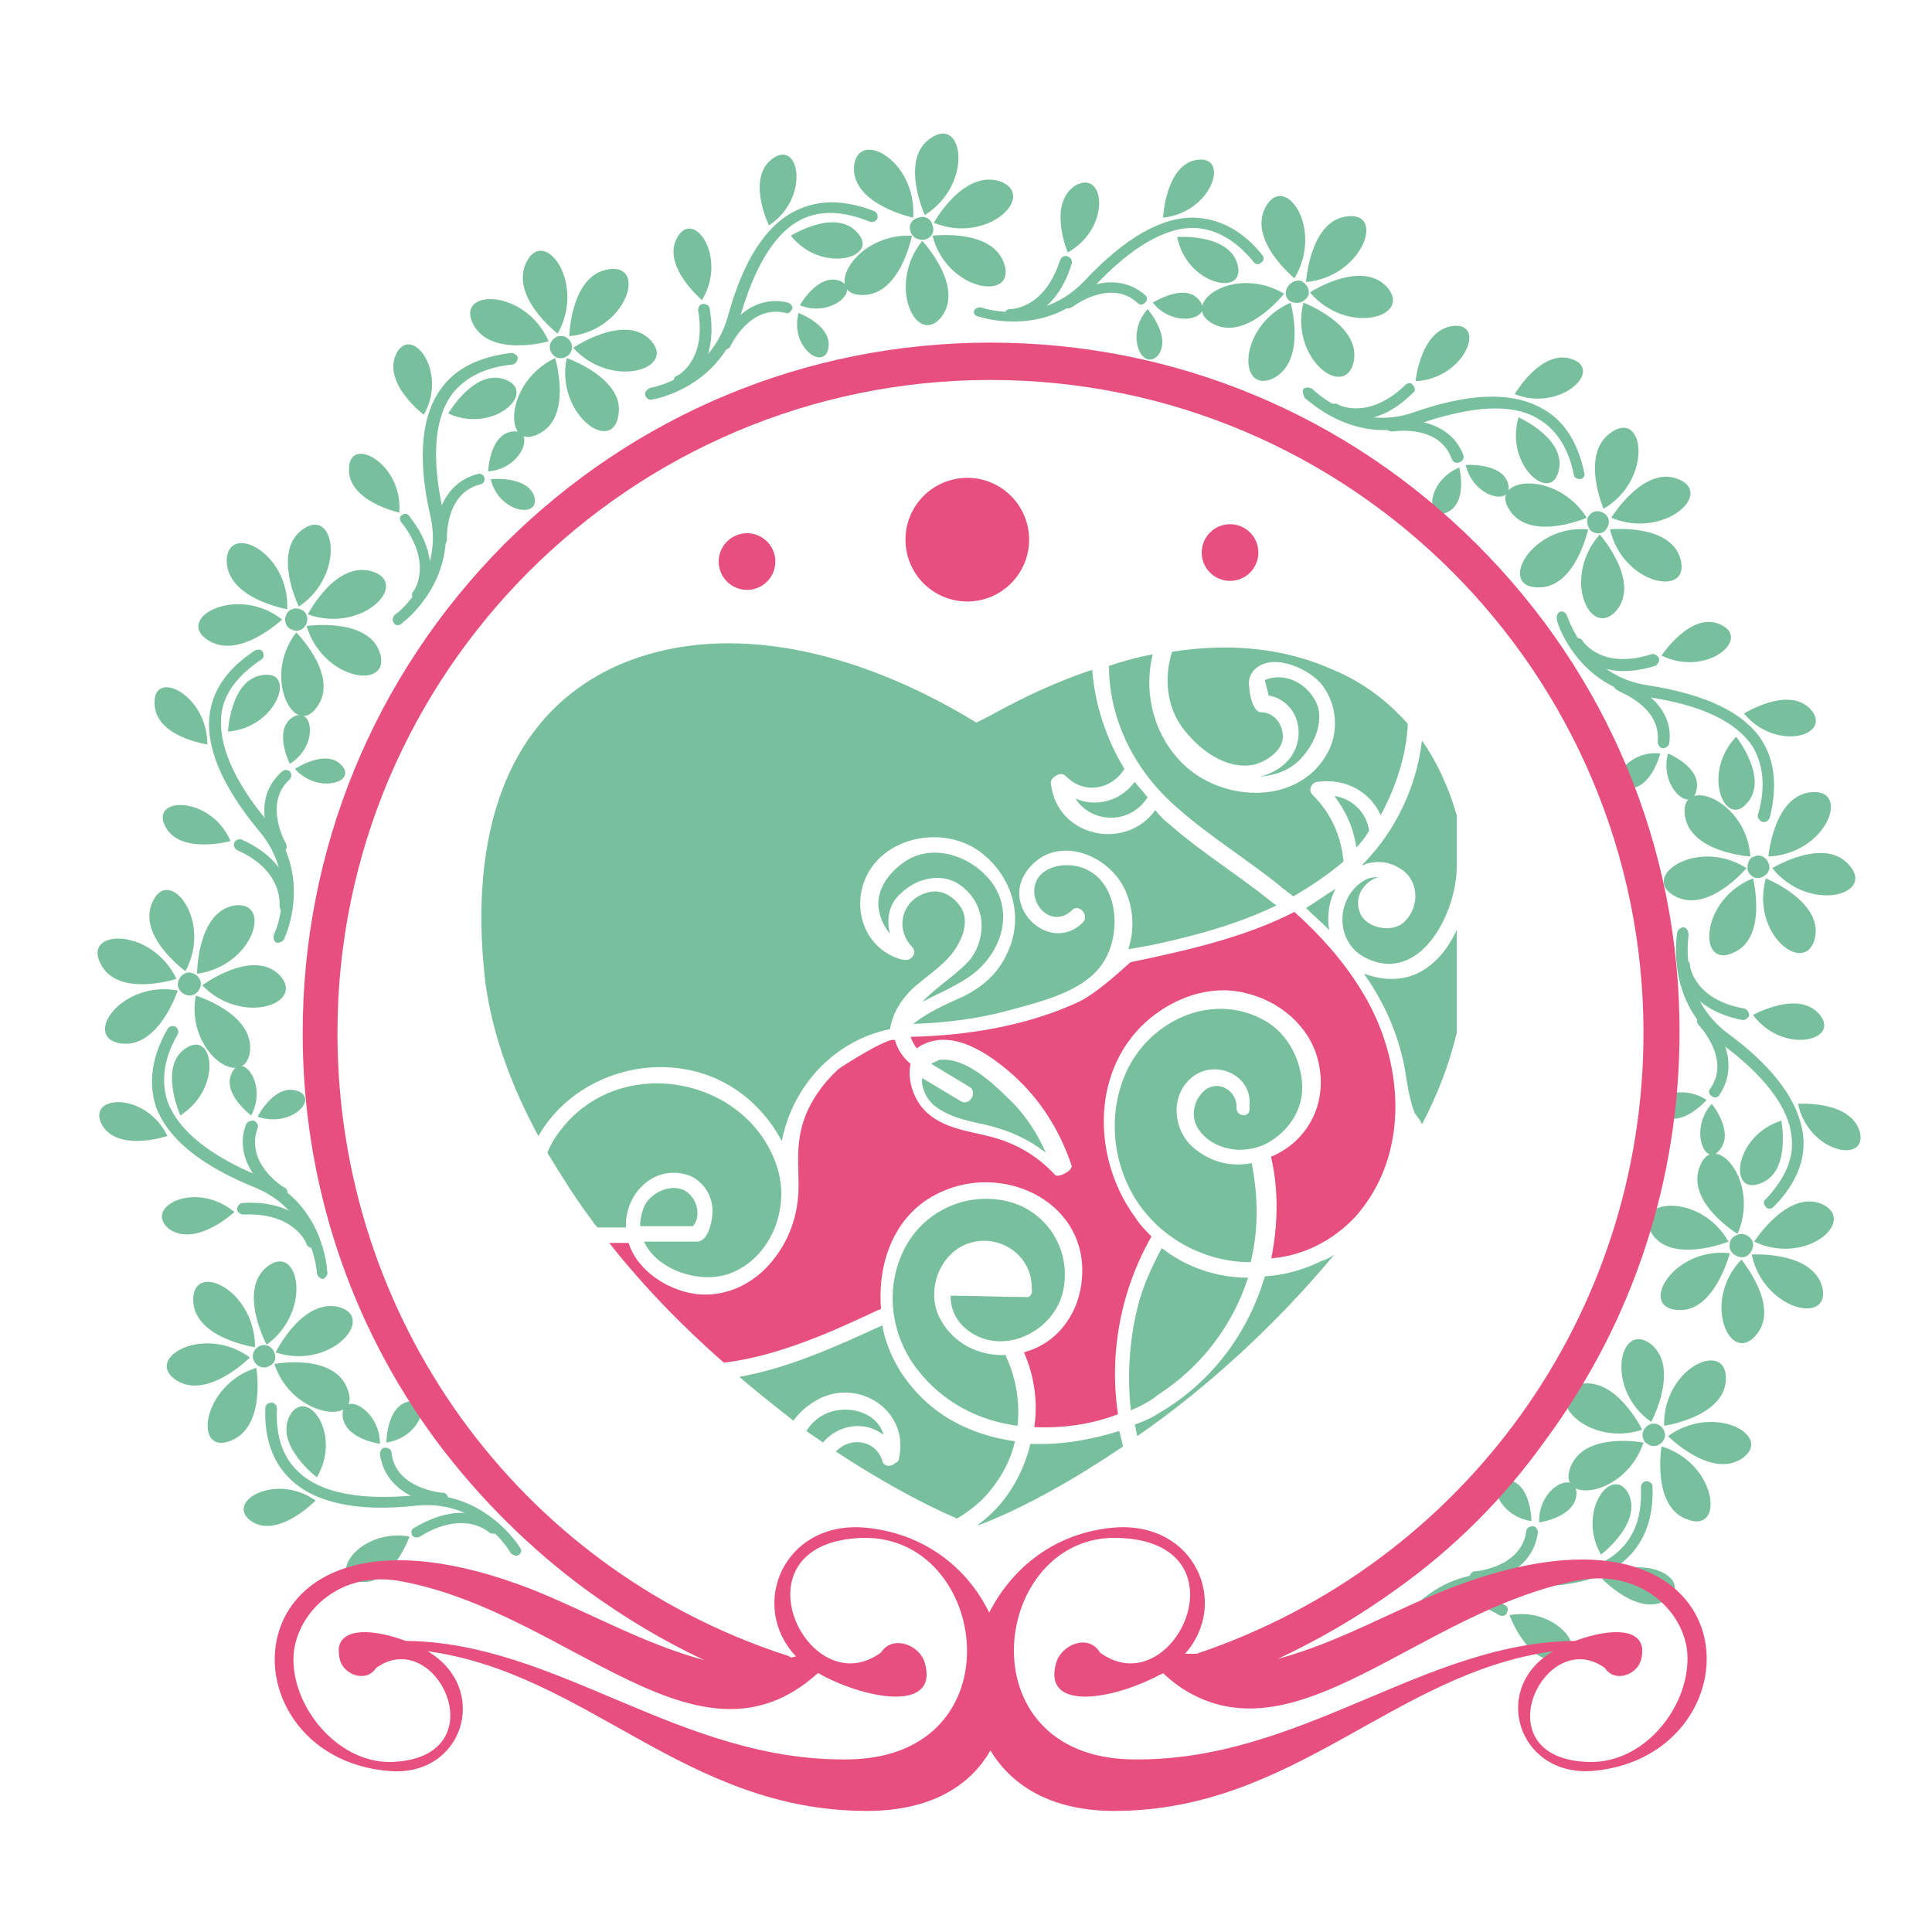 <?xml version="1.0" encoding="utf-8"?>
<!-- Generator: Adobe Illustrator 18.1.0, SVG Export Plug-In . SVG Version: 6.00 Build 0)  -->
<svg version="1.1" id="Layer_1" xmlns="http://www.w3.org/2000/svg" xmlns:xlink="http://www.w3.org/1999/xlink" x="0px" y="0px"
	 viewBox="0 0 150 150" enable-background="new 0 0 150 150" xml:space="preserve">
<g>
	<g>
		<g>
			<g>
				<g>
					<path fill="#78C09D" d="M40.3,120.7C40.3,120.7,40.3,120.7,40.3,120.7c-0.2,0.2-0.6,0-0.7-0.2c-0.1-0.2-2.5-4.1-7.3-3.6
						c-4.5,0.5-7.8-0.2-9.7-2c-1.4-1.3-2.1-3.2-2-5.6c0-0.2,0.2-0.4,0.5-0.4c0.2,0,0.4,0.2,0.4,0.5c-0.1,2.2,0.5,3.8,1.7,4.9
						c1.7,1.6,4.7,2.2,9,1.8c5.3-0.5,8.1,3.9,8.2,4.1C40.5,120.3,40.5,120.6,40.3,120.7z"/>
					<path fill="#78C09D" d="M24.5,116.5c0,0-2.9,3-5,1.6C17.4,116.6,21.4,114.3,24.5,116.5z"/>
					<path fill="#78C09D" d="M31.8,119.3c0,0-1.4,3.9-3.9,3.5C25.3,122.4,28,118.6,31.8,119.3z"/>
					<path fill="#78C09D" d="M24.6,114.7c0,0-3.3-2.5-2.1-4.8C23.8,107.6,26.6,111.3,24.6,114.7z"/>
					<path fill="#78C09D" d="M29.5,112.1c0,0-2.9-0.4-2.9-2.3C26.6,108,29.5,109.4,29.5,112.1z"/>
					<g>
						<path fill="#78C09D" d="M19.9,106.2c0,0,0.8,4.7-2.1,5.7C15,112.9,15.7,107.5,19.9,106.2z"/>
						<path fill="#78C09D" d="M19.4,105.4c0,0-3.4,3.4-5.8,1.7C11.2,105.4,15.9,102.8,19.4,105.4z"/>
						<path fill="#78C09D" d="M19.8,104.6c0,0-4.8-0.7-4.8-3.7C15,97.9,19.8,100.1,19.8,104.6z"/>
						<path fill="#78C09D" d="M20.7,104.4c0,0-2.3-4.3,0.1-6.1C23.2,96.5,24.3,101.8,20.7,104.4z"/>
						<path fill="#78C09D" d="M21.4,105c0,0,2.1-4.3,5-3.5C29.2,102.4,25.6,106.4,21.4,105z"/>
						<path fill="#78C09D" d="M21.3,105.9c0,0,4.7-0.9,5.7,2C28.1,110.7,22.7,110.1,21.3,105.9z"/>
					</g>
					<path fill="#78C09D" d="M30,112c0,0,0-2.9,1.8-3.2C33.6,108.5,32.7,111.6,30,112z"/>
					<path fill="#78C09D" d="M34.6,116.7c-0.1,0.1-0.2,0.1-0.3,0.1c-1.5-0.1-4.4-1-4.8-3.9c0-0.2,0.1-0.5,0.4-0.5
						c0.2,0,0.5,0.1,0.5,0.4c0.3,2.8,3.9,3.1,4,3.1c0.2,0,0.4,0.2,0.4,0.5C34.8,116.5,34.8,116.7,34.6,116.7z"/>
					<path fill="#78C09D" d="M38.6,119c-0.2,0.1-0.4,0.1-0.6,0c-0.1-0.1-2-1.8-5.4,0.3c-0.2,0.1-0.5,0.1-0.6-0.1
						c-0.1-0.2-0.1-0.5,0.2-0.6c4-2.4,6.4-0.3,6.5-0.2C38.8,118.5,38.8,118.8,38.6,119C38.6,119,38.6,119,38.6,119z"/>
					<path fill="#78C09D" d="M21.2,104.8c-0.3-0.4-0.8-0.5-1.2-0.2l0,0c-0.4,0.3-0.5,0.8-0.2,1.2l0,0c0.3,0.4,0.8,0.5,1.2,0.2l0,0
						C21.4,105.8,21.5,105.3,21.2,104.8L21.2,104.8z"/>
				</g>
			</g>
			<g>
				<g>
					<path fill="#78C09D" d="M108.6,126.8C108.7,126.8,108.7,126.8,108.6,126.8c0.2,0.2,0.6,0,0.7-0.2c0.1-0.2,2.5-4.1,7.3-3.6
						c4.5,0.5,7.8-0.2,9.7-2c1.4-1.3,2.1-3.2,2-5.6c0-0.2-0.2-0.4-0.5-0.4c-0.2,0-0.4,0.2-0.4,0.5c0.1,2.2-0.5,3.8-1.7,4.9
						c-1.7,1.6-4.7,2.2-9,1.8c-5.3-0.5-8.1,3.9-8.2,4.1C108.4,126.3,108.5,126.7,108.6,126.8z"/>
					<path fill="#78C09D" d="M124.4,122.6c0,0,2.9,3,5,1.6C131.6,122.7,127.6,120.4,124.4,122.6z"/>
					<path fill="#78C09D" d="M117.2,125.4c0,0,1.4,3.9,3.9,3.5C123.6,128.4,120.9,124.7,117.2,125.4z"/>
					<path fill="#78C09D" d="M124.3,120.7c0,0,3.3-2.5,2.1-4.8C125.1,113.7,122.4,117.4,124.3,120.7z"/>
					<path fill="#78C09D" d="M119.5,118.2c0,0,2.9-0.4,2.9-2.3C122.3,114.1,119.4,115.5,119.5,118.2z"/>
					<g>
						<path fill="#78C09D" d="M129,112.3c0,0-0.8,4.8,2.1,5.7C133.9,119,133.3,113.6,129,112.3z"/>
						<path fill="#78C09D" d="M129.5,111.5c0,0,3.4,3.4,5.8,1.7C137.7,111.5,133.1,108.9,129.5,111.5z"/>
						<path fill="#78C09D" d="M129.2,110.7c0,0,4.8-0.7,4.8-3.7C134,104,129.1,106.2,129.2,110.7z"/>
						<path fill="#78C09D" d="M128.2,110.4c0,0,2.3-4.3-0.1-6.1C125.7,102.6,124.6,107.9,128.2,110.4z"/>
						<path fill="#78C09D" d="M127.5,111c0,0-2.1-4.3-5-3.5C119.7,108.5,123.3,112.4,127.5,111z"/>
						<path fill="#78C09D" d="M127.6,112c0,0-4.7-0.9-5.7,2C120.9,116.8,126.2,116.2,127.6,112z"/>
					</g>
					<path fill="#78C09D" d="M118.9,118.1c0,0,0-2.9-1.8-3.2C115.3,114.6,116.2,117.7,118.9,118.1z"/>
					<path fill="#78C09D" d="M114.3,122.8c0.1,0.1,0.2,0.1,0.3,0.1c1.5-0.1,4.4-1,4.8-3.9c0-0.2-0.1-0.5-0.4-0.5
						c-0.2,0-0.5,0.1-0.5,0.4c-0.4,2.8-3.9,3.1-4,3.1c-0.2,0-0.4,0.2-0.4,0.5C114.1,122.6,114.2,122.7,114.3,122.8z"/>
					<path fill="#78C09D" d="M110.4,125.1c0.2,0.1,0.4,0.1,0.6,0c0.1-0.1,2-1.8,5.4,0.3c0.2,0.1,0.5,0.1,0.6-0.2
						c0.1-0.2,0.1-0.5-0.2-0.6c-4-2.4-6.4-0.3-6.5-0.2C110.1,124.6,110.1,124.9,110.4,125.1C110.3,125.1,110.3,125.1,110.4,125.1z"
						/>
					<path fill="#78C09D" d="M127.7,110.9c0.3-0.4,0.8-0.5,1.2-0.2l0,0c0.4,0.3,0.5,0.8,0.2,1.2l0,0c-0.3,0.4-0.8,0.5-1.2,0.2l0,0
						C127.5,111.9,127.4,111.3,127.7,110.9L127.7,110.9z"/>
				</g>
			</g>
			<g>
				<g>
					<path fill="#78C09D" d="M25.1,99.3C25,99.3,25,99.3,25.1,99.3c-0.3,0-0.5-0.3-0.5-0.5c0-0.2-0.4-4.8-4.8-6.6
						c-4.2-1.7-6.8-3.8-7.7-6.3C11.5,84,11.8,82,13,79.9c0.1-0.2,0.4-0.3,0.6-0.2c0.2,0.1,0.3,0.4,0.2,0.6c-1.1,1.9-1.3,3.6-0.8,5.2
						c0.8,2.2,3.2,4.2,7.1,5.8c5,2,5.3,7.2,5.3,7.4C25.5,98.9,25.3,99.2,25.1,99.3z"/>
					<path fill="#78C09D" d="M13,88.2c0,0-3.9,1.3-5.1-0.9C6.7,85,11.3,84.7,13,88.2z"/>
					<path fill="#78C09D" d="M18.2,94.1c0,0-3,2.8-5.1,1.3C11.1,93.7,15.2,91.6,18.2,94.1z"/>
					<path fill="#78C09D" d="M14,86.6c0,0-1.7-3.8,0.4-5.2C16.6,79.9,17.3,84.5,14,86.6z"/>
					<path fill="#78C09D" d="M19.5,86.6c0,0-2.3-1.7-1.5-3.3C18.8,81.6,20.8,84.2,19.5,86.6z"/>
					<g>
						<path fill="#78C09D" d="M13.8,76.9c0,0-1.5,4.6-4.5,4.1C6.4,80.5,9.4,76.1,13.8,76.9z"/>
						<path fill="#78C09D" d="M13.7,76c0,0-4.6,1.5-5.9-1.2C6.4,72.1,11.8,72,13.7,76z"/>
						<path fill="#78C09D" d="M14.4,75.4c0,0-3.9-2.8-2.5-5.5C13.2,67.3,16.5,71.5,14.4,75.4z"/>
						<path fill="#78C09D" d="M15.3,75.6c0,0,0-4.8,2.9-5.3C21.2,69.9,19.7,75,15.3,75.6z"/>
						<path fill="#78C09D" d="M15.7,76.5c0,0,3.9-2.9,6-0.8C23.8,77.9,18.8,79.7,15.7,76.5z"/>
						<path fill="#78C09D" d="M15.2,77.3c0,0,4.6,1.4,4.2,4.4C18.9,84.7,14.4,81.7,15.2,77.3z"/>
					</g>
					<path fill="#78C09D" d="M20,86.7c0,0,1.3-2.6,3.1-2C24.8,85.3,22.6,87.6,20,86.7z"/>
					<path fill="#78C09D" d="M21.9,93.1c-0.1,0-0.2,0-0.3-0.1c-1.3-0.8-3.5-3-2.5-5.7c0.1-0.2,0.3-0.3,0.6-0.3
						c0.2,0.1,0.4,0.3,0.3,0.6c-1,2.7,2,4.6,2.1,4.6c0.2,0.1,0.3,0.4,0.1,0.6C22.2,93,22,93.1,21.9,93.1z"/>
					<path fill="#78C09D" d="M24.3,96.9c-0.2,0-0.4-0.1-0.5-0.3c0-0.1-1-2.5-4.9-2.3c-0.2,0-0.5-0.2-0.5-0.4c0-0.2,0.2-0.5,0.4-0.5
						c4.7-0.3,5.8,2.7,5.8,2.9C24.8,96.6,24.7,96.8,24.3,96.9C24.4,96.9,24.4,96.9,24.3,96.9z"/>
					<path fill="#78C09D" d="M15.6,76.3c-0.1-0.5-0.5-0.8-1-0.8l0,0c-0.5,0.1-0.8,0.5-0.8,1l0,0c0.1,0.5,0.5,0.8,1,0.8l0,0
						C15.3,77.2,15.6,76.8,15.6,76.3L15.6,76.3z"/>
				</g>
			</g>
			<g>
				<g>
					<path fill="#78C09D" d="M21.5,73.2C21.5,73.1,21.5,73.1,21.5,73.2c-0.3-0.1-0.3-0.5-0.2-0.7c0.1-0.2,1.9-4.4-1.2-8
						c-2.9-3.5-4.2-6.6-3.8-9.2c0.3-1.9,1.5-3.5,3.5-4.8c0.2-0.1,0.5-0.1,0.6,0.1c0.1,0.2,0.1,0.5-0.1,0.6c-1.8,1.2-2.9,2.6-3.1,4.2
						c-0.3,2.3,0.9,5.2,3.6,8.4c3.5,4.1,1.4,8.8,1.3,9C22.1,73,21.8,73.2,21.5,73.2z"/>
					<path fill="#78C09D" d="M16.1,57.8c0,0-4.1-0.6-4.1-3.2C11.9,51.9,16.1,53.9,16.1,57.8z"/>
					<path fill="#78C09D" d="M17.9,65.3c0,0-4,1.1-5.1-1.2C11.7,61.8,16.4,61.8,17.9,65.3z"/>
					<path fill="#78C09D" d="M17.7,56.8c0,0,0.2-4.2,2.8-4.4C23,52.1,21.5,56.5,17.7,56.8z"/>
					<path fill="#78C09D" d="M22.5,59.3c0,0-1.3-2.6,0.2-3.6C24.3,54.7,24.8,57.9,22.5,59.3z"/>
					<g>
						<path fill="#78C09D" d="M21.9,48.1c0,0-3.5,3.3-5.9,1.5C13.7,47.9,18.5,45.4,21.9,48.1z"/>
						<path fill="#78C09D" d="M22.3,47.3c0,0-4.7-0.8-4.7-3.8C17.7,40.5,22.5,42.9,22.3,47.3z"/>
						<path fill="#78C09D" d="M23.2,47.1c0,0-2.1-4.3,0.3-6C26,39.3,26.9,44.6,23.2,47.1z"/>
						<path fill="#78C09D" d="M23.9,47.7c0,0,2.2-4.3,5.1-3.3C31.8,45.4,28.1,49.2,23.9,47.7z"/>
						<path fill="#78C09D" d="M23.8,48.6c0,0,4.8-0.7,5.7,2.1C30.4,53.6,25.1,52.9,23.8,48.6z"/>
						<path fill="#78C09D" d="M23,49.1c0,0,3.4,3.4,1.6,5.8C22.9,57.4,20.3,52.6,23,49.1z"/>
					</g>
					<path fill="#78C09D" d="M22.9,59.7c0,0,2.4-1.6,3.6-0.3C27.8,60.7,24.7,61.7,22.9,59.7z"/>
					<path fill="#78C09D" d="M21.6,66.2c-0.1,0-0.2-0.1-0.2-0.2c-0.8-1.3-1.7-4.2,0.5-6.1c0.2-0.2,0.5-0.1,0.6,0
						c0.2,0.2,0.1,0.5,0,0.6c-2.1,1.9-0.3,5-0.3,5c0.1,0.2,0.1,0.5-0.2,0.6C21.9,66.3,21.8,66.3,21.6,66.2z"/>
					<path fill="#78C09D" d="M22,70.8c-0.2-0.1-0.3-0.3-0.3-0.5c0-0.1,0.3-2.7-3.3-4.3c-0.2-0.1-0.3-0.4-0.2-0.6
						c0.1-0.2,0.4-0.3,0.6-0.2c4.2,1.9,3.8,5.1,3.8,5.2C22.6,70.7,22.3,70.8,22,70.8C22,70.8,22,70.8,22,70.8z"/>
					<path fill="#78C09D" d="M23.8,48.4c0.2-0.5-0.1-1-0.5-1.1l0,0c-0.5-0.2-1,0.1-1.1,0.5l0,0c-0.2,0.5,0.1,1,0.5,1.1l0,0
						C23.1,49.1,23.6,48.9,23.8,48.4L23.8,48.4z"/>
				</g>
			</g>
			<g>
				<g>
					<path fill="#78C09D" d="M30.6,48.4C30.6,48.4,30.6,48.4,30.6,48.4c-0.2-0.2-0.1-0.6,0.1-0.7c0.2-0.1,3.8-3,2.7-7.7
						c-1-4.4-0.7-7.8,0.9-9.9c1.1-1.5,2.9-2.4,5.4-2.7c0.2,0,0.5,0.2,0.5,0.4c0,0.2-0.2,0.5-0.4,0.5c-2.1,0.2-3.7,1-4.7,2.3
						c-1.4,1.9-1.6,5-0.7,9.1c1.2,5.2-2.9,8.5-3.1,8.6C31.1,48.6,30.7,48.6,30.6,48.4z"/>
					<path fill="#78C09D" d="M32.9,32.2c0,0-3.3-2.5-2.1-4.8C32,25.2,34.8,28.9,32.9,32.2z"/>
					<path fill="#78C09D" d="M31,39.8c0,0-4.1-0.9-3.9-3.5C27.2,33.8,31.3,36,31,39.8z"/>
					<path fill="#78C09D" d="M34.8,32.1c0,0,2.1-3.6,4.5-2.6C41.7,30.5,38.3,33.7,34.8,32.1z"/>
					<path fill="#78C09D" d="M37.9,36.6c0,0,0.1-2.9,1.9-3.1C41.6,33.3,40.6,36.4,37.9,36.6z"/>
					<g>
						<path fill="#78C09D" d="M42.6,26.5c0,0-4.6,1.3-5.9-1.4C35.4,22.4,40.8,22.4,42.6,26.5z"/>
						<path fill="#78C09D" d="M43.3,25.9c0,0-3.8-2.9-2.4-5.6S45.5,22,43.3,25.9z"/>
						<path fill="#78C09D" d="M44.2,26.1c0,0,0.1-4.8,3.1-5.2C50.3,20.5,48.6,25.7,44.2,26.1z"/>
						<path fill="#78C09D" d="M44.5,27c0,0,4-2.7,6-0.6C52.6,28.6,47.5,30.3,44.5,27z"/>
						<path fill="#78C09D" d="M44,27.8c0,0,4.6,1.6,4,4.5C47.5,35.3,43.1,32.1,44,27.8z"/>
						<path fill="#78C09D" d="M43.1,27.8c0,0,1.4,4.6-1.3,5.9C39.1,35.1,39.1,29.7,43.1,27.8z"/>
					</g>
					<path fill="#78C09D" d="M38.1,37.2c0,0,2.9-0.3,3.4,1.4C41.9,40.3,38.7,39.8,38.1,37.2z"/>
					<path fill="#78C09D" d="M33.9,42.3c-0.1-0.1-0.1-0.2-0.1-0.3c-0.1-1.5,0.5-4.5,3.3-5.2c0.2-0.1,0.5,0.1,0.5,0.3
						c0.1,0.2-0.1,0.5-0.3,0.5c-2.8,0.7-2.6,4.3-2.6,4.3c0,0.2-0.2,0.5-0.4,0.5C34.1,42.5,34,42.4,33.9,42.3z"/>
					<path fill="#78C09D" d="M32.1,46.5c-0.1-0.2-0.2-0.4,0-0.6c0.1-0.1,1.5-2.2-0.9-5.3C31,40.4,31,40.1,31.2,40
						c0.2-0.2,0.5-0.1,0.6,0.1c2.9,3.7,1,6.3,0.9,6.4C32.6,46.7,32.4,46.7,32.1,46.5C32.1,46.5,32.1,46.5,32.1,46.5z"/>
					<path fill="#78C09D" d="M44.1,27.6c0.4-0.3,0.4-0.9,0.1-1.2l0,0c-0.3-0.4-0.9-0.4-1.2-0.1l0,0c-0.4,0.3-0.4,0.9-0.1,1.2l0,0
						C43.2,27.9,43.7,27.9,44.1,27.6L44.1,27.6z"/>
				</g>
			</g>
			<g>
				<g>
					<path fill="#78C09D" d="M50.1,30.7C50.1,30.7,50.1,30.7,50.1,30.7c-0.1-0.3,0.2-0.5,0.4-0.6c0.2,0,4.7-0.9,6-5.5
						c1.2-4.4,3-7.2,5.4-8.3c1.7-0.8,3.7-0.8,6,0.1c0.2,0.1,0.3,0.4,0.2,0.6s-0.4,0.3-0.6,0.2c-2-0.8-3.7-0.9-5.2-0.2
						c-2.1,1-3.7,3.6-4.9,7.8C56,30,50.9,31,50.7,31C50.5,31.1,50.2,31,50.1,30.7z"/>
					<path fill="#78C09D" d="M59.7,17.5c0,0-1.8-3.7,0.3-5.2C62.1,10.8,62.9,15.4,59.7,17.5z"/>
					<path fill="#78C09D" d="M54.5,23.3c0,0-3.2-2.7-1.9-4.9C53.9,16.2,56.5,20,54.5,23.3z"/>
					<path fill="#78C09D" d="M61.4,18.3c0,0,3.5-2.2,5.2-0.2C68.3,20,63.8,21.3,61.4,18.3z"/>
					<path fill="#78C09D" d="M62.1,23.7c0,0,1.4-2.5,3.1-1.9C66.9,22.5,64.5,24.7,62.1,23.7z"/>
					<g>
						<path fill="#78C09D" d="M70.9,16.9c0,0-4.7-1-4.6-3.9C66.5,9.9,71.2,12.4,70.9,16.9z"/>
						<path fill="#78C09D" d="M71.8,16.7c0,0-2-4.4,0.5-6C74.8,9,75.6,14.3,71.8,16.7z"/>
						<path fill="#78C09D" d="M72.5,17.3c0,0,2.3-4.2,5.2-3.2C80.5,15.2,76.7,19,72.5,17.3z"/>
						<path fill="#78C09D" d="M72.4,18.3c0,0,4.8-0.6,5.6,2.3C78.8,23.4,73.5,22.6,72.4,18.3z"/>
						<path fill="#78C09D" d="M71.6,18.7c0,0,3.3,3.5,1.5,5.9C71.2,27,68.8,22.2,71.6,18.7z"/>
						<path fill="#78C09D" d="M70.8,18.3c0,0-0.9,4.7-3.9,4.6C63.9,22.9,66.3,18.1,70.8,18.3z"/>
					</g>
					<path fill="#78C09D" d="M62,24.3c0,0,2.7,1,2.3,2.8C63.9,28.8,61.3,26.9,62,24.3z"/>
					<path fill="#78C09D" d="M55.9,26.9c0-0.1,0-0.2,0-0.3c0.6-1.4,2.5-3.8,5.3-3.1c0.2,0.1,0.4,0.3,0.3,0.5
						c-0.1,0.2-0.3,0.4-0.5,0.3c-2.8-0.7-4.3,2.6-4.3,2.6c-0.1,0.2-0.4,0.3-0.6,0.2C56,27.1,55.9,27,55.9,26.9z"/>
					<path fill="#78C09D" d="M52.3,29.7c0-0.2,0-0.4,0.2-0.5c0.1,0,2.4-1.2,1.7-5.1c0-0.2,0.1-0.5,0.4-0.5c0.2,0,0.5,0.1,0.5,0.4
						c0.8,4.6-2,6-2.2,6.1C52.7,30.1,52.5,30,52.3,29.7C52.3,29.8,52.3,29.8,52.3,29.7z"/>
					<path fill="#78C09D" d="M71.8,18.6c0.5-0.1,0.8-0.6,0.6-1.1l0,0c-0.1-0.5-0.6-0.8-1.1-0.6l0,0c-0.5,0.1-0.8,0.6-0.6,1.1l0,0
						C70.8,18.4,71.3,18.7,71.8,18.6L71.8,18.6z"/>
				</g>
			</g>
			<g>
				<g>
					<path fill="#78C09D" d="M75.6,24.2C75.6,24.2,75.6,24.1,75.6,24.2c0.1-0.3,0.4-0.4,0.7-0.3c0.2,0.1,4.6,1.4,7.9-2.1
						c3.1-3.3,6-5,8.6-4.9c1.9,0.1,3.7,1,5.2,2.9c0.2,0.2,0.1,0.5-0.1,0.6c-0.2,0.2-0.5,0.1-0.6-0.1c-1.4-1.7-2.9-2.5-4.5-2.6
						c-2.3-0.1-5,1.5-7.9,4.6c-3.6,3.9-8.6,2.4-8.8,2.3C75.8,24.6,75.6,24.4,75.6,24.2z"/>
					<path fill="#78C09D" d="M90.3,16.9c0,0,0.2-4.2,2.7-4.5C95.5,12.1,94.1,16.5,90.3,16.9z"/>
					<path fill="#78C09D" d="M82.9,19.6c0,0-1.6-3.8,0.6-5.2C85.8,13.1,86.3,17.7,82.9,19.6z"/>
					<path fill="#78C09D" d="M91.4,18.4c0,0,4.1-0.3,4.7,2.2C96.7,23.1,92.1,22.1,91.4,18.4z"/>
					<path fill="#78C09D" d="M89.5,23.5c0,0,2.5-1.6,3.6-0.2C94.3,24.7,91.2,25.6,89.5,23.5z"/>
					<g>
						<path fill="#78C09D" d="M100.5,21.6c0,0-3.7-3-2.2-5.6C99.8,13.4,102.8,17.8,100.5,21.6z"/>
						<path fill="#78C09D" d="M101.4,21.9c0,0,0.3-4.8,3.2-5.1C107.6,16.4,105.8,21.5,101.4,21.9z"/>
						<path fill="#78C09D" d="M101.7,22.7c0,0,4-2.6,6-0.4C109.7,24.6,104.6,26.1,101.7,22.7z"/>
						<path fill="#78C09D" d="M101.2,23.5c0,0,4.5,1.7,3.9,4.6C104.4,31.1,100.1,27.8,101.2,23.5z"/>
						<path fill="#78C09D" d="M100.2,23.5c0,0,1.3,4.6-1.4,5.9C96.1,30.6,96.1,25.3,100.2,23.5z"/>
						<path fill="#78C09D" d="M99.7,22.8c0,0-3,3.8-5.6,2.3C91.5,23.6,95.8,20.5,99.7,22.8z"/>
					</g>
					<path fill="#78C09D" d="M89.1,24c0,0,1.9,2.2,0.8,3.6C88.7,28.9,87.3,26,89.1,24z"/>
					<path fill="#78C09D" d="M82.5,23.4c0-0.1,0.1-0.2,0.2-0.2c1.2-0.9,4-2.2,6.2-0.3c0.2,0.2,0.2,0.4,0,0.6c-0.2,0.2-0.4,0.2-0.6,0
						c-2.1-1.9-5,0.3-5,0.3C83,24,82.7,24,82.6,23.8C82.5,23.7,82.5,23.6,82.5,23.4z"/>
					<path fill="#78C09D" d="M78,24.3c0.1-0.2,0.2-0.3,0.4-0.3c0.1,0,2.7,0,3.9-3.8c0.1-0.2,0.3-0.4,0.6-0.3
						c0.2,0.1,0.4,0.3,0.3,0.6c-1.4,4.5-4.6,4.4-4.7,4.4C78.2,24.9,78,24.7,78,24.3C78,24.4,78,24.3,78,24.3z"/>
					<path fill="#78C09D" d="M100.5,23.5c0.5,0.1,0.9-0.2,1.1-0.6l0,0c0.1-0.5-0.2-0.9-0.6-1.1l0,0c-0.5-0.1-0.9,0.2-1.1,0.6l0,0
						C99.7,22.9,99.9,23.4,100.5,23.5L100.5,23.5z"/>
				</g>
			</g>
			<g>
				<g>
					<path fill="#78C09D" d="M101.2,30.2C101.3,30.2,101.3,30.2,101.2,30.2c0.2-0.2,0.5-0.1,0.7,0c0.1,0.1,3.4,3.4,7.9,1.8
						c4.3-1.5,7.6-1.6,9.9-0.3c1.7,0.9,2.8,2.6,3.3,5c0.1,0.2-0.1,0.5-0.3,0.5c-0.2,0-0.5-0.1-0.5-0.3c-0.4-2.1-1.4-3.6-2.8-4.4
						c-2-1.2-5.1-1-9.2,0.4c-5,1.8-8.7-1.9-8.9-2C101.2,30.7,101.1,30.4,101.2,30.2z"/>
					<path fill="#78C09D" d="M117.6,30.6c0,0,2.1-3.6,4.5-2.7C124.5,28.8,121.1,32,117.6,30.6z"/>
					<path fill="#78C09D" d="M109.9,29.6c0,0,0.4-4.1,3-4.3C115.4,25.1,113.7,29.4,109.9,29.6z"/>
					<path fill="#78C09D" d="M117.9,32.4c0,0,3.8,1.7,3.1,4.2C120.4,39.1,116.8,36.1,117.9,32.4z"/>
					<path fill="#78C09D" d="M113.8,36.1c0,0,2.9-0.2,3.3,1.5C117.5,39.3,114.4,38.7,113.8,36.1z"/>
					<g>
						<path fill="#78C09D" d="M124.5,39.5c0,0-1.9-4.4,0.7-6C127.7,31.9,128.3,37.3,124.5,39.5z"/>
						<path fill="#78C09D" d="M125.1,40.2c0,0,2.5-4.1,5.2-3C133.1,38.3,129.2,41.9,125.1,40.2z"/>
						<path fill="#78C09D" d="M125,41.1c0,0,4.8-0.5,5.5,2.4C131.2,46.4,126,45.4,125,41.1z"/>
						<path fill="#78C09D" d="M124.2,41.5c0,0,3.2,3.6,1.3,5.9C123.5,49.7,121.2,44.9,124.2,41.5z"/>
						<path fill="#78C09D" d="M123.3,41.1c0,0-1,4.7-4,4.5C116.3,45.5,118.9,40.7,123.3,41.1z"/>
						<path fill="#78C09D" d="M123.2,40.2c0,0-4.4,1.9-6-0.6C115.5,37.1,120.8,36.4,123.2,40.2z"/>
					</g>
					<path fill="#78C09D" d="M113.3,36.3c0,0,0.7,2.8-1,3.5C110.6,40.5,110.8,37.3,113.3,36.3z"/>
					<path fill="#78C09D" d="M107.7,32.8c0.1-0.1,0.2-0.1,0.3-0.1c1.5-0.3,4.6,0,5.6,2.6c0.1,0.2,0,0.5-0.3,0.6
						c-0.2,0.1-0.5,0-0.6-0.3c-1-2.7-4.5-2.1-4.6-2.1c-0.2,0-0.5-0.1-0.5-0.4C107.6,33,107.6,32.9,107.7,32.8z"/>
					<path fill="#78C09D" d="M103.3,31.5c0.1-0.2,0.4-0.2,0.6-0.1c0.1,0.1,2.4,1.2,5.2-1.5c0.2-0.2,0.5-0.2,0.6,0
						c0.2,0.2,0.2,0.5,0,0.6c-3.3,3.3-6.1,1.7-6.2,1.7C103.2,32,103.2,31.8,103.3,31.5C103.3,31.5,103.3,31.5,103.3,31.5z"/>
					<path fill="#78C09D" d="M123.5,41.2c0.4,0.3,0.9,0.3,1.2-0.1l0,0c0.3-0.4,0.3-0.9-0.1-1.2l0,0c-0.4-0.3-0.9-0.3-1.2,0.1l0,0
						C123.1,40.3,123.2,40.8,123.5,41.2L123.5,41.2z"/>
				</g>
			</g>
			<g>
				<g>
					<path fill="#78C09D" d="M121.1,47.5C121.1,47.5,121.1,47.5,121.1,47.5c0.3-0.1,0.5,0.1,0.6,0.4c0.1,0.2,1.5,4.6,6.2,5.3
						c4.5,0.7,7.5,2.1,8.9,4.3c1,1.6,1.2,3.6,0.6,6c-0.1,0.2-0.3,0.4-0.6,0.3c-0.2-0.1-0.4-0.3-0.3-0.6c0.6-2.1,0.4-3.8-0.4-5.2
						c-1.3-2-4.1-3.3-8.3-3.9c-5.3-0.8-6.9-5.7-6.9-5.9C120.8,47.9,120.9,47.6,121.1,47.5z"/>
					<path fill="#78C09D" d="M135.4,55.4c0,0,3.5-2.2,5.2-0.3C142.3,57.1,137.9,58.4,135.4,55.4z"/>
					<path fill="#78C09D" d="M129,50.9c0,0,2.3-3.5,4.6-2.4C136,49.6,132.5,52.6,129,50.9z"/>
					<path fill="#78C09D" d="M134.8,57.2c0,0,2.6,3.3,0.8,5.2C133.9,64.3,132.1,60,134.8,57.2z"/>
					<path fill="#78C09D" d="M129.5,58.5c0,0,2.7,1.1,2.2,2.9C131.3,63.2,128.8,61.1,129.5,58.5z"/>
					<g>
						<path fill="#78C09D" d="M137.3,66.5c0,0,0.4-4.8,3.4-5C143.7,61.3,141.8,66.3,137.3,66.5z"/>
						<path fill="#78C09D" d="M137.6,67.4c0,0,4.1-2.5,6-0.2C145.6,69.5,140.4,70.9,137.6,67.4z"/>
						<path fill="#78C09D" d="M137.1,68.2c0,0,4.5,1.8,3.8,4.7C140.1,75.8,135.9,72.5,137.1,68.2z"/>
						<path fill="#78C09D" d="M136.1,68.2c0,0,1.2,4.7-1.6,5.8C131.8,75.2,132,69.8,136.1,68.2z"/>
						<path fill="#78C09D" d="M135.6,67.4c0,0-3.1,3.7-5.7,2.1C127.4,68,131.8,65,135.6,67.4z"/>
						<path fill="#78C09D" d="M135.9,66.5c0,0-4.8-0.3-5.1-3.3C130.5,60.2,135.6,62.1,135.9,66.5z"/>
					</g>
					<path fill="#78C09D" d="M128.9,58.5c0,0-0.7,2.8-2.5,2.7C124.6,61,126.3,58.2,128.9,58.5z"/>
					<path fill="#78C09D" d="M125.6,52.8c0.1,0,0.2,0,0.3,0c1.4,0.5,4.1,2.1,3.7,4.9c0,0.2-0.3,0.4-0.5,0.4c-0.2,0-0.4-0.3-0.4-0.5
						c0.3-2.8-3.1-3.9-3.1-4c-0.2-0.1-0.4-0.3-0.3-0.6C125.4,52.9,125.5,52.8,125.6,52.8z"/>
					<path fill="#78C09D" d="M122.4,49.6c0.2-0.1,0.4,0,0.5,0.2c0.1,0.1,1.5,2.2,5.3,1c0.2-0.1,0.5,0.1,0.6,0.3
						c0.1,0.2-0.1,0.5-0.3,0.6c-4.5,1.4-6.2-1.3-6.3-1.4C122,50,122.1,49.8,122.4,49.6C122.3,49.6,122.3,49.6,122.4,49.6z"/>
					<path fill="#78C09D" d="M135.7,67.6c0.2,0.5,0.7,0.7,1.1,0.5l0,0c0.5-0.2,0.7-0.7,0.5-1.1l0,0c-0.2-0.5-0.7-0.7-1.1-0.5l0,0
						C135.8,66.6,135.6,67.1,135.7,67.6L135.7,67.6z"/>
				</g>
			</g>
			<g>
				<g>
					<path fill="#78C09D" d="M130.7,72C130.7,72,130.7,72.1,130.7,72c0.3,0,0.4,0.4,0.4,0.6c0,0.2-0.8,4.7,3,7.6
						c3.7,2.7,5.6,5.4,5.9,8c0.2,1.9-0.6,3.8-2.3,5.5c-0.2,0.2-0.5,0.2-0.6,0c-0.2-0.2-0.2-0.5,0-0.6c1.5-1.6,2.2-3.2,2-4.8
						c-0.2-2.3-2.1-4.8-5.5-7.3c-4.3-3.2-3.4-8.3-3.4-8.5C130.2,72.3,130.4,72,130.7,72z"/>
					<path fill="#78C09D" d="M139.6,85.7c0,0,4.1-0.3,4.8,2.2C145,90.4,140.4,89.5,139.6,85.7z"/>
					<path fill="#78C09D" d="M136.1,78.8c0,0,3.6-2,5.2,0C142.9,80.8,138.4,81.9,136.1,78.8z"/>
					<path fill="#78C09D" d="M138.3,87c0,0,0.8,4.1-1.7,4.9C134.2,92.8,134.6,88.2,138.3,87z"/>
					<path fill="#78C09D" d="M132.9,85.7c0,0,1.8,2.2,0.6,3.6C132.4,90.7,131.1,87.7,132.9,85.7z"/>
					<g>
						<path fill="#78C09D" d="M136.2,96.4c0,0,2.6-4.1,5.3-2.9C144.2,94.8,140.2,98.3,136.2,96.4z"/>
						<path fill="#78C09D" d="M136,97.4c0,0,4.8-0.3,5.5,2.6C142.1,102.9,136.9,101.7,136,97.4z"/>
						<path fill="#78C09D" d="M135.2,97.8c0,0,3.1,3.7,1.1,5.9C134.3,106,132.1,101,135.2,97.8z"/>
						<path fill="#78C09D" d="M134.3,97.3c0,0-1.2,4.7-4.1,4.4C127.2,101.5,129.9,96.8,134.3,97.3z"/>
						<path fill="#78C09D" d="M134.2,96.4c0,0-4.5,1.8-6-0.7C126.6,93.1,132,92.5,134.2,96.4z"/>
						<path fill="#78C09D" d="M134.9,95.8c0,0-4.1-2.5-2.9-5.3C133.1,87.7,136.7,91.7,134.9,95.8z"/>
					</g>
					<path fill="#78C09D" d="M132.5,85.4c0,0-1.9,2.2-3.5,1.2C127.5,85.6,130.2,83.9,132.5,85.4z"/>
					<path fill="#78C09D" d="M132.2,78.8c0.1,0,0.2,0.1,0.3,0.1c1.1,1.1,2.6,3.7,1,6.1c-0.1,0.2-0.4,0.3-0.6,0.1
						c-0.2-0.1-0.3-0.4-0.1-0.6c1.6-2.3-0.9-4.9-0.9-4.9c-0.2-0.2-0.2-0.5,0-0.6C131.9,78.8,132.1,78.8,132.2,78.8z"/>
					<path fill="#78C09D" d="M130.8,74.5c0.2,0,0.4,0.2,0.4,0.4c0,0.1,0.3,2.7,4.2,3.4c0.2,0,0.4,0.3,0.4,0.5c0,0.2-0.3,0.4-0.5,0.4
						c-4.6-0.9-4.9-4.1-4.9-4.2C130.3,74.7,130.5,74.5,130.8,74.5C130.7,74.5,130.8,74.5,130.8,74.5z"/>
					<path fill="#78C09D" d="M134.3,96.6c-0.1,0.5,0.3,0.9,0.8,1l0,0c0.5,0.1,0.9-0.3,1-0.8l0,0c0.1-0.5-0.3-0.9-0.8-1l0,0
						C134.8,95.8,134.3,96.1,134.3,96.6L134.3,96.6z"/>
				</g>
			</g>
			<g>
				<g>
					<path fill="#E74F7E" d="M63.4,129.8L63.4,129.8C63.4,129.8,63.4,129.8,63.4,129.8C63.4,129.8,63.4,129.8,63.4,129.8L63.4,129.8
						z M22.8,128.4c0.3-3.3,3.7-6.6,8.5-5.6c13,2.5,22.9,15.5,32.2,7.1c0.1,0,0.2,0.1,0.2,0.1c3.7,2,9.2,2.9,8.1-0.9
						c-0.4-1.4-2.5-2.2-3.4-0.8c-5.7,4.2-11.8-8.6-1.4-8.9c9.8-0.2,12.1,17-1.1,17.2c-13.1,0.2-22.6-9.1-34.4-9.2
						c-2.4-0.9-5-1.1-5.2,0.6l-0.1,0l0.1,0c0,0.3,0,0.5,0.1,0.9c0.3,1.1,2,1.8,2.8,0.6c4.7-3.4,9.6,7,1.2,7.3
						C26.1,136.9,22.5,132.3,22.8,128.4L22.8,128.4z M26.2,80.2c0-28,22.8-50.7,50.7-50.7c28,0,50.7,22.8,50.7,50.7
						c0,21.9-13.9,41.2-34.7,48.2h-0.9c3.5-3.9,0.8-10.3-5.5-9.8c-4.6,0.4-7.9,3.1-9.7,6.6c-1.7-3.5-5.1-6.2-9.7-6.6
						c-6.3-0.5-9,6.1-5.3,10l-0.4,0.1c-0.1-0.1-0.3-0.2-0.4-0.2C40.2,121.7,26.2,102.3,26.2,80.2L26.2,80.2z M122.5,122.7
						c4.8-0.9,8.2,2.3,8.5,5.6c0.3,4-3.2,8.6-7.6,8.5c-8.5-0.2-3.5-10.7,1.2-7.3c0.8,1.2,2.5,0.5,2.8-0.6c0.1-0.3,0.1-0.6,0.1-0.9
						l0.1,0l-0.1,0c-0.2-1.7-2.8-1.5-5.2-0.6c-11.8,0.1-21.3,9.4-34.4,9.2c-13.2-0.2-10.9-17.5-1.1-17.2c10.3,0.3,4.3,13.1-1.4,8.9
						c-0.9-1.5-3-0.6-3.4,0.8c-1.1,3.8,4.4,2.9,8.1,0.9c0.1,0,0.2-0.1,0.2-0.1c0.3,0.3,0.9,0.8,1.5,1.2c0,0,0,0,0,0
						C100.7,136.8,110.2,125.1,122.5,122.7L122.5,122.7z M30.2,137.5c5.8,0.5,7.9-6.4,3-9.3c12.4,1.7,20,12.4,34.1,12.4
						c4.9,0,8-1.9,9.6-4.7c1.6,2.7,4.7,4.7,9.6,4.7c14,0,21.7-10.7,34.1-12.4c-4.9,2.8-2.8,9.7,3,9.3c13.6-1.1,12.9-23.4-11-14.2
						c-4.6,1.8-8.6,4.2-13.4,5.5c3.2-1.5,6.3-3.3,9.2-5.4c4.5-3.2,8.4-7.1,11.6-11.6c6.8-9.2,10.4-20.2,10.4-31.7
						c0-14.3-5.6-27.7-15.7-37.8c-10.1-10.1-23.5-15.7-37.8-15.7c-14.3,0-27.7,5.6-37.8,15.7C29,52.5,23.5,66,23.5,80.2
						c0,11.5,3.6,22.5,10.4,31.7c3.3,4.4,7.2,8.3,11.7,11.6c2.9,2.1,5.9,3.9,9.1,5.4c-4.8-1.3-8.9-3.7-13.4-5.5
						C17.4,114.1,16.6,136.4,30.2,137.5L30.2,137.5z"/>
				</g>
			</g>
		</g>
	</g>
	<g>
		<path fill-rule="evenodd" clip-rule="evenodd" fill="#78C09D" d="M96,86c0.1-1.2-1.3-2.2-2.4-1.4c-0.9,0.7-1.2,2-0.6,3
			c1.1,1.7,3.5,2.1,5.3,1.2c1.7-0.9,2.9-2.6,2.8-4.6c-0.1-1.9-1.1-3.9-2.8-4.9c-3.9-2.3-8.7-0.3-10.7,3.6c-1.7,3.4-1.3,7.6,0.9,10.7
			c2,2.8,5.3,4.4,8.6,4.4c0.6-2.4,0.6-5,0.1-7.6c0,0,0-0.1,0-0.1c-1.5,0.3-3,0-4.3-1c-1.8-1.3-2.2-4.2-0.3-5.7
			c1.8-1.4,4.7-0.1,4.4,2.3C97.2,86.8,96,86.8,96,86z"/>
		<path fill-rule="evenodd" clip-rule="evenodd" fill="#78C09D" d="M107.9,76c-0.7,0-1.4-0.2-2-0.4c1.7,2.4,2.9,5.2,3.3,8.2
			c0.1,0.8,0.5,2.5,0.7,2.7c0.2,0.3,0.4,0.5,0.5,0.8c1.2-2.3,2.1-4.6,2.7-7.1v-8C112.1,74.4,110.3,76.1,107.9,76z"/>
		<path fill-rule="evenodd" clip-rule="evenodd" fill="#78C09D" d="M87.2,112.3c-0.1-0.4-0.2-0.8-0.3-1.2c-2.2,0.7-4.6,1.1-6.9,1
			c-0.6,2.5-2,4.8-4.1,6.3H76c0.1,0,0.2-0.1,0.3-0.1C79.8,116.9,83.5,114.8,87.2,112.3z"/>
		<path fill-rule="evenodd" clip-rule="evenodd" fill="#78C09D" d="M103.6,97.4c-0.3,0.2-0.6,0.4-1,0.5c-1.4,0.7-2.9,1.1-4.4,1.2
			c-1.3,4.4-4.1,8.2-8.2,10.6c-0.6,0.4-1.3,0.7-1.9,0.9c0.1,0.3,0.1,0.6,0.2,0.9C93.8,107.7,99.2,102.7,103.6,97.4z"/>
		<path fill-rule="evenodd" clip-rule="evenodd" fill="#78C09D" d="M87.8,109.5c0.7-0.3,1.5-0.7,2.1-1.2c3.4-2.2,5.8-5.4,7-9.1
			c-2.4,0-4.8-0.8-6.7-2.3c-0.8,1.5-1.5,3-1.9,4.7C87.7,104,87.5,106.8,87.8,109.5z"/>
		<path fill-rule="evenodd" clip-rule="evenodd" fill="#78C09D" d="M79.6,100.7c-1.9,0-3.8-0.1-5.8-0.1c0,0.9,0.3,1.7,1,2.4
			c2.8,2.6,7.3,0.4,7.8-3.1c0.5-3.1-1.5-6.1-4.7-6.7c-3.2-0.6-6.4,1-7.8,4c-1.4,3-0.9,6.5,1.1,9.1c2,2.6,4.8,4,7.8,4.4
			c0.2-1.8-0.1-3.7-0.9-5.4c0,0,0,0,0-0.1c-2.1,0.1-4.2-0.9-5.2-3c-1-2.1,0.1-5,2.4-5.7c2.3-0.7,4.7,0.9,4.8,3.3c0,0.1,0,0.2,0,0.2
			C80.2,100.4,80,100.8,79.6,100.7z"/>
		<path fill-rule="evenodd" clip-rule="evenodd" fill="#78C09D" d="M83.5,62c1.2,1.9,4.2,2.1,5.6-0.1c-0.3-0.4-0.7-0.8-1-1.2
			C87,62.2,85.1,62.7,83.5,62z"/>
		<path fill-rule="evenodd" clip-rule="evenodd" fill="#E74F7E" d="M53.2,100.3c-1.9-0.5-3.8-1.9-4.4-3.8h-1.5
			c2.6,3.3,5.6,6.4,8.9,9.3c4.1-0.5,8.2-2.3,12-4.1c0.1,0,0.1,0,0.2-0.1c-0.3-3.8,1.2-7.7,5-9.2c4.9-2,11.1,1.1,10.6,6.9
			c-0.2,2.5-1.7,4.8-4.2,5.6c-0.1,0-0.2,0.1-0.3,0.1c0.8,1.8,1.1,3.9,0.8,5.8c2.2,0.1,4.4-0.2,6.5-1c-0.7-4.7,0.2-9.6,2.6-13.8
			c-0.4-0.4-0.9-0.9-1.2-1.4c-3.3-4.4-3.6-11.2,0.7-15.2c2.1-1.9,5-3,7.8-2.3c2.6,0.6,4.9,2.5,5.6,5.1c0.7,2.6-0.1,5.2-2.2,6.8
			c-0.4,0.3-0.9,0.6-1.4,0.8c0,0,0,0.1,0,0.1c0.6,2.6,0.5,5.3,0,7.8c2.4-0.2,4.7-1.3,6.5-3.2c4.4-4.9,3.8-12.3,0.5-17.6
			c-1.4-2.3-3.2-4.3-5.2-6.1c-3.9,2-8.4,3-12.7,3.9c-0.1,0-2.6,2.5-4.3,3.2c-4,1.8-8.5,2.5-12.8,2.6c0.1,0.3,0.3,0.7,0.5,0.9
			c0,0,0,0,0.1-0.1c2.5-1.6,5.5,0.5,7.4,2.2c2.1,1.9,3.6,4.3,4.5,7c0.1,0.4-1.1,1-1.3,0.7c-1.4-1.5-3.1-2.5-5.2-3
			c-1.6-0.4-3.3-0.6-4.6-1.7c-1.1-0.9-1.7-2.6-1.4-3.9c-0.6-0.5-1-1.1-1.2-1.8c-0.2-0.5-4,1.9-4.4,2.2c-1.2,1.1-2.2,2.5-2.7,4
			c-0.6,1.8-0.4,3.3-0.4,5.1c0,2-0.6,3.9-1.8,5.5C58.5,99.9,55.8,101,53.2,100.3z"/>
		<path fill-rule="evenodd" clip-rule="evenodd" fill="#78C09D" d="M74.6,85.5c-1-0.6-2-1.2-3-1.8c-0.1,0.7,0.3,1.6,0.9,2.1
			c1.1,0.9,2.5,1.2,3.9,1.5c1.8,0.4,3.4,1.1,4.8,2.2c-0.7-1.6-1.7-3.1-3-4.3c-1.2-1.2-3.4-3.2-5.3-2.9c-0.1,0-0.1,0.1-0.2,0.1
			c-0.2,0.1-0.3,0.1-0.4,0.2c1,0.6,2,1.2,3,1.8C75.9,84.8,75.3,85.9,74.6,85.5z"/>
		<path fill-rule="evenodd" clip-rule="evenodd" fill="#78C09D" d="M91.5,62.8c2.5,2.2,5.3,3.9,7.9,6c0.3,0.3,0.7,0.5,1,0.8
			c1.4-0.8,2.7-1.7,3.9-2.7c0,0,0-0.1,0-0.1c-0.2-2-1-3.7-2.4-5.1c-0.4-0.4,0-1,0.4-1c2.2-0.3,4.1,0.8,4.9,2.6
			c0-0.1,0.1-0.2,0.1-0.2c1.1-2.1,1.9-4.5,2-6.9c-1.5-1.7-3.4-3.2-5.8-4.2c-3.8-1.7-8-2.1-12.5-1.4c-0.7,2.2-0.4,4.7,1.3,6.5
			c1.2,1.4,3.3,2.8,5.3,2.2c0.9-0.3,2-1.1,2-2.1c0-1-0.7-1.9-1.7-1.9c-0.6,0-0.9-1.4-0.9-1.9c-0.1-0.5,0-0.9,0.3-1.3
			c1.3-1.5,4.1-0.3,5.2,0.9c1.2,1.4,1.5,3.5,0.7,5.2c-2,4.1-7.5,4.2-10.8,1.6c-2.7-2.2-3.7-5.8-2.9-9c-1.1,0.2-2.2,0.5-3.4,0.9
			c0,0.9,0.1,1.9,0.3,2.8C87.1,57.7,88.9,60.6,91.5,62.8z"/>
		<path fill-rule="evenodd" clip-rule="evenodd" fill="#78C09D" d="M76.9,115.7c0.9-1.1,1.6-2.4,1.9-3.8c-3.6-0.5-6.9-2.2-9-5.6
			c-0.6-1-1.1-2.2-1.3-3.4c-3.5,1.6-7.2,3.3-11.1,4c1.4,1.2,2.8,2.3,4.2,3.4c0.5-0.7,1.1-1.2,2-1.7c3.2-1.6,7,1,6.2,4.6
			c0,0.2-0.1,0.3-0.3,0.4c-0.3,0.3-0.9,0.3-1-0.2c-0.5-1.6-2.5-1.9-3.6-0.7c3.2,2.1,6.4,3.9,9.4,5.2
			C75.3,117.3,76.2,116.6,76.9,115.7z"/>
		<path fill-rule="evenodd" clip-rule="evenodd" fill="#78C09D" d="M53.8,95.2c0.7-0.8,0.3-2.3-0.7-2.8c-1.1-0.5-2.6,0.2-3.1,1.3
			c-0.2,0.5-0.3,1-0.3,1.5L53.8,95.2C53.8,95.3,53.8,95.3,53.8,95.2z"/>
		<path fill-rule="evenodd" clip-rule="evenodd" fill="#78C09D" d="M43.8,87.4c-0.5,0.6-1,1.3-1.3,2.1c1.1,1.8,2.2,3.6,3.5,5.3
			c0.1,0.2,0.3,0.4,0.4,0.5h2.2c0-0.2,0-0.3,0-0.5c0.2-2.4,2.3-4.3,4.7-3.6c1.1,0.3,1.9,1.4,2,2.5c0.1,0.7-0.2,2.7-1.2,2.7H50
			c1,2.2,4.3,3.3,6.6,2.5c3.3-1.2,4.8-5.2,3.7-8.4C58,83.7,48.5,81.8,43.8,87.4z"/>
		<path fill-rule="evenodd" clip-rule="evenodd" fill="#78C09D" d="M41.8,88.2c2.7-4.7,8.8-6.6,13.7-4.5c2.3,1,4.1,2.8,5.2,4.9
			c0.8-4.2,4-7.8,8.4-8.7c0.2-1.2,0.8-2.2,1.7-3.1c1.2-1.1,2.8-2,3.6-3.5c0.5-0.9,0.8-2.1,0.1-3c-0.6-0.8-1.5-1.3-2.5-1
			c-1.9,0.5-2.6,2.7-1.2,4.2c0.5,0.5-0.1,1.2-0.7,1c0,0-0.1,0-0.1,0c-3.2-0.9-4.1-4.7-2.3-7.2c1.8-2.5,5.7-3,8.2-1.3
			c2.6,1.8,3.7,5.1,2.3,8c-0.7,1.6-2,2.7-3.5,3.4c-1.3,0.6-2.7,1.2-3.8,2.1c2.6-0.1,5.1-0.4,7.6-1.1c2.5-0.7,6.1-1.5,7.4-4.1
			c1.2-2.3,0.8-6.2-2.1-7c-1.4-0.4-3.5,0.1-3.5,1.9c0,1.5,1.6,2.7,2.9,1.5c0.5-0.6,1.4,0.3,0.9,0.9c-2.5,2.5-6.3-1-4.5-3.8
			c2.1-3.2,6.5-1.6,7.8,1.4c0.6,1.4,0.7,3,0.2,4.5c0.6-0.1,1.1-0.2,1.7-0.3c3.3-0.7,6.7-1.6,9.8-3.1c-0.1-0.1-0.3-0.2-0.4-0.3
			c-2.6-2.1-5.4-3.8-7.9-6c-0.4-0.3-0.8-0.7-1.1-1.1c-2.3,3.2-7.6,2.1-8.1-2c-0.1-0.4,0.3-0.7,0.7-0.8c0.2,0,0.3,0,0.5,0.2
			c1.4,1.4,3.5,1,4.5-0.6c-1.4-2.3-2.3-5-2.5-7.7c-2.7,0.9-5.3,2.1-8,3.6l-1,0.5l-1-0.6c-9.3-5.4-19-7.2-26.7-3.9
			c-9.8,4.3-11.6,15-10.4,24.8C38.3,80.6,39.8,84.5,41.8,88.2z"/>
		<path fill-rule="evenodd" clip-rule="evenodd" fill="#78C09D" d="M108.8,90.2C108.8,90.2,108.8,90.2,108.8,90.2
			C108.7,90.3,108.7,90.3,108.8,90.2C108.7,90.3,108.8,90.3,108.8,90.2z"/>
		<path fill-rule="evenodd" clip-rule="evenodd" fill="#78C09D" d="M71.6,77.8c1.1-0.6,2.3-1.1,3.4-1.8c2.4-1.5,3.8-4.6,2.2-7.2
			c-1.5-2.3-4.8-3.5-7.1-1.8c-1.1,0.8-2,2-1.9,3.4c0.1,0.8,0.4,1.5,0.9,2.1c-0.3-1.1-0.1-2.3,0.8-3.1c1.3-1.3,3.5-1.8,5-0.4
			c1.6,1.4,1.7,3.7,0.5,5.4C74.4,75.6,72.7,76.6,71.6,77.8z"/>
		<path fill-rule="evenodd" clip-rule="evenodd" fill="#78C09D" d="M68.6,111.4c-0.6-2.2-4.1-2.7-5.7-0.7c-0.1,0.1-0.2,0.3-0.3,0.4
			c0.4,0.3,0.9,0.6,1.3,0.9c0.4-0.5,1-0.9,1.6-1.1C66.7,110.5,67.8,110.8,68.6,111.4z"/>
		<path fill-rule="evenodd" clip-rule="evenodd" fill="#78C09D" d="M101.4,70.5c0.6,0.6,1.2,1.1,1.8,1.7c-0.2-1.1,0-2.3,0.5-3.2
			C102.9,69.5,102.2,70,101.4,70.5z"/>
		<path fill-rule="evenodd" clip-rule="evenodd" fill="#78C09D" d="M106,66.9c-0.1,0.1-0.2,0.2-0.3,0.3c1-0.4,2.1-0.4,3.1,0.3
			c1.4,0.9,1.4,2.9,0.3,4c-0.9,1-3,0.6-3.5-0.6c-0.5-1.2,0.2-2.4,1.4-2.8c-0.5,0-0.9,0.1-1.3,0.4c-2,1.4-2,4.6,0.2,5.8
			c4.3,2.3,7.2-3.4,7.2-7v-0.1c0-0.1,0-0.2,0-0.3c0-0.1,0-0.1,0-0.2v-3.4c-0.6-2.1-1.5-4.1-2.7-5.8C110,61,108.4,64.4,106,66.9z"/>
		<path fill-rule="evenodd" clip-rule="evenodd" fill="#78C09D" d="M103.6,61.8c0.9,1.2,1.5,2.5,1.7,4c0.4-0.4,0.7-0.8,1-1.3
			C106.1,63.1,105,62,103.6,61.8z"/>
		<path fill-rule="evenodd" clip-rule="evenodd" fill="#78C09D" d="M97.8,60.3c1.1-0.1,2.2-0.4,3.1-1.3c1.2-1.2,2.1-3.3,1.1-4.8
			c-0.8-1.3-2.4-2-3.8-1.4c0.1,0.4,0.2,0.8,0.3,1.2c2.2,0.4,3,3,1.7,4.8C99.6,59.6,98.7,60.1,97.8,60.3z"/>
	</g>
	<circle fill-rule="evenodd" clip-rule="evenodd" fill="#E74F7E" cx="75.1" cy="41.9" r="4.8"/>
	<circle fill-rule="evenodd" clip-rule="evenodd" fill="#E74F7E" cx="58" cy="43.6" r="2.2"/>
	<circle fill-rule="evenodd" clip-rule="evenodd" fill="#E74F7E" cx="95.5" cy="42.9" r="2.2"/>
</g>
</svg>
